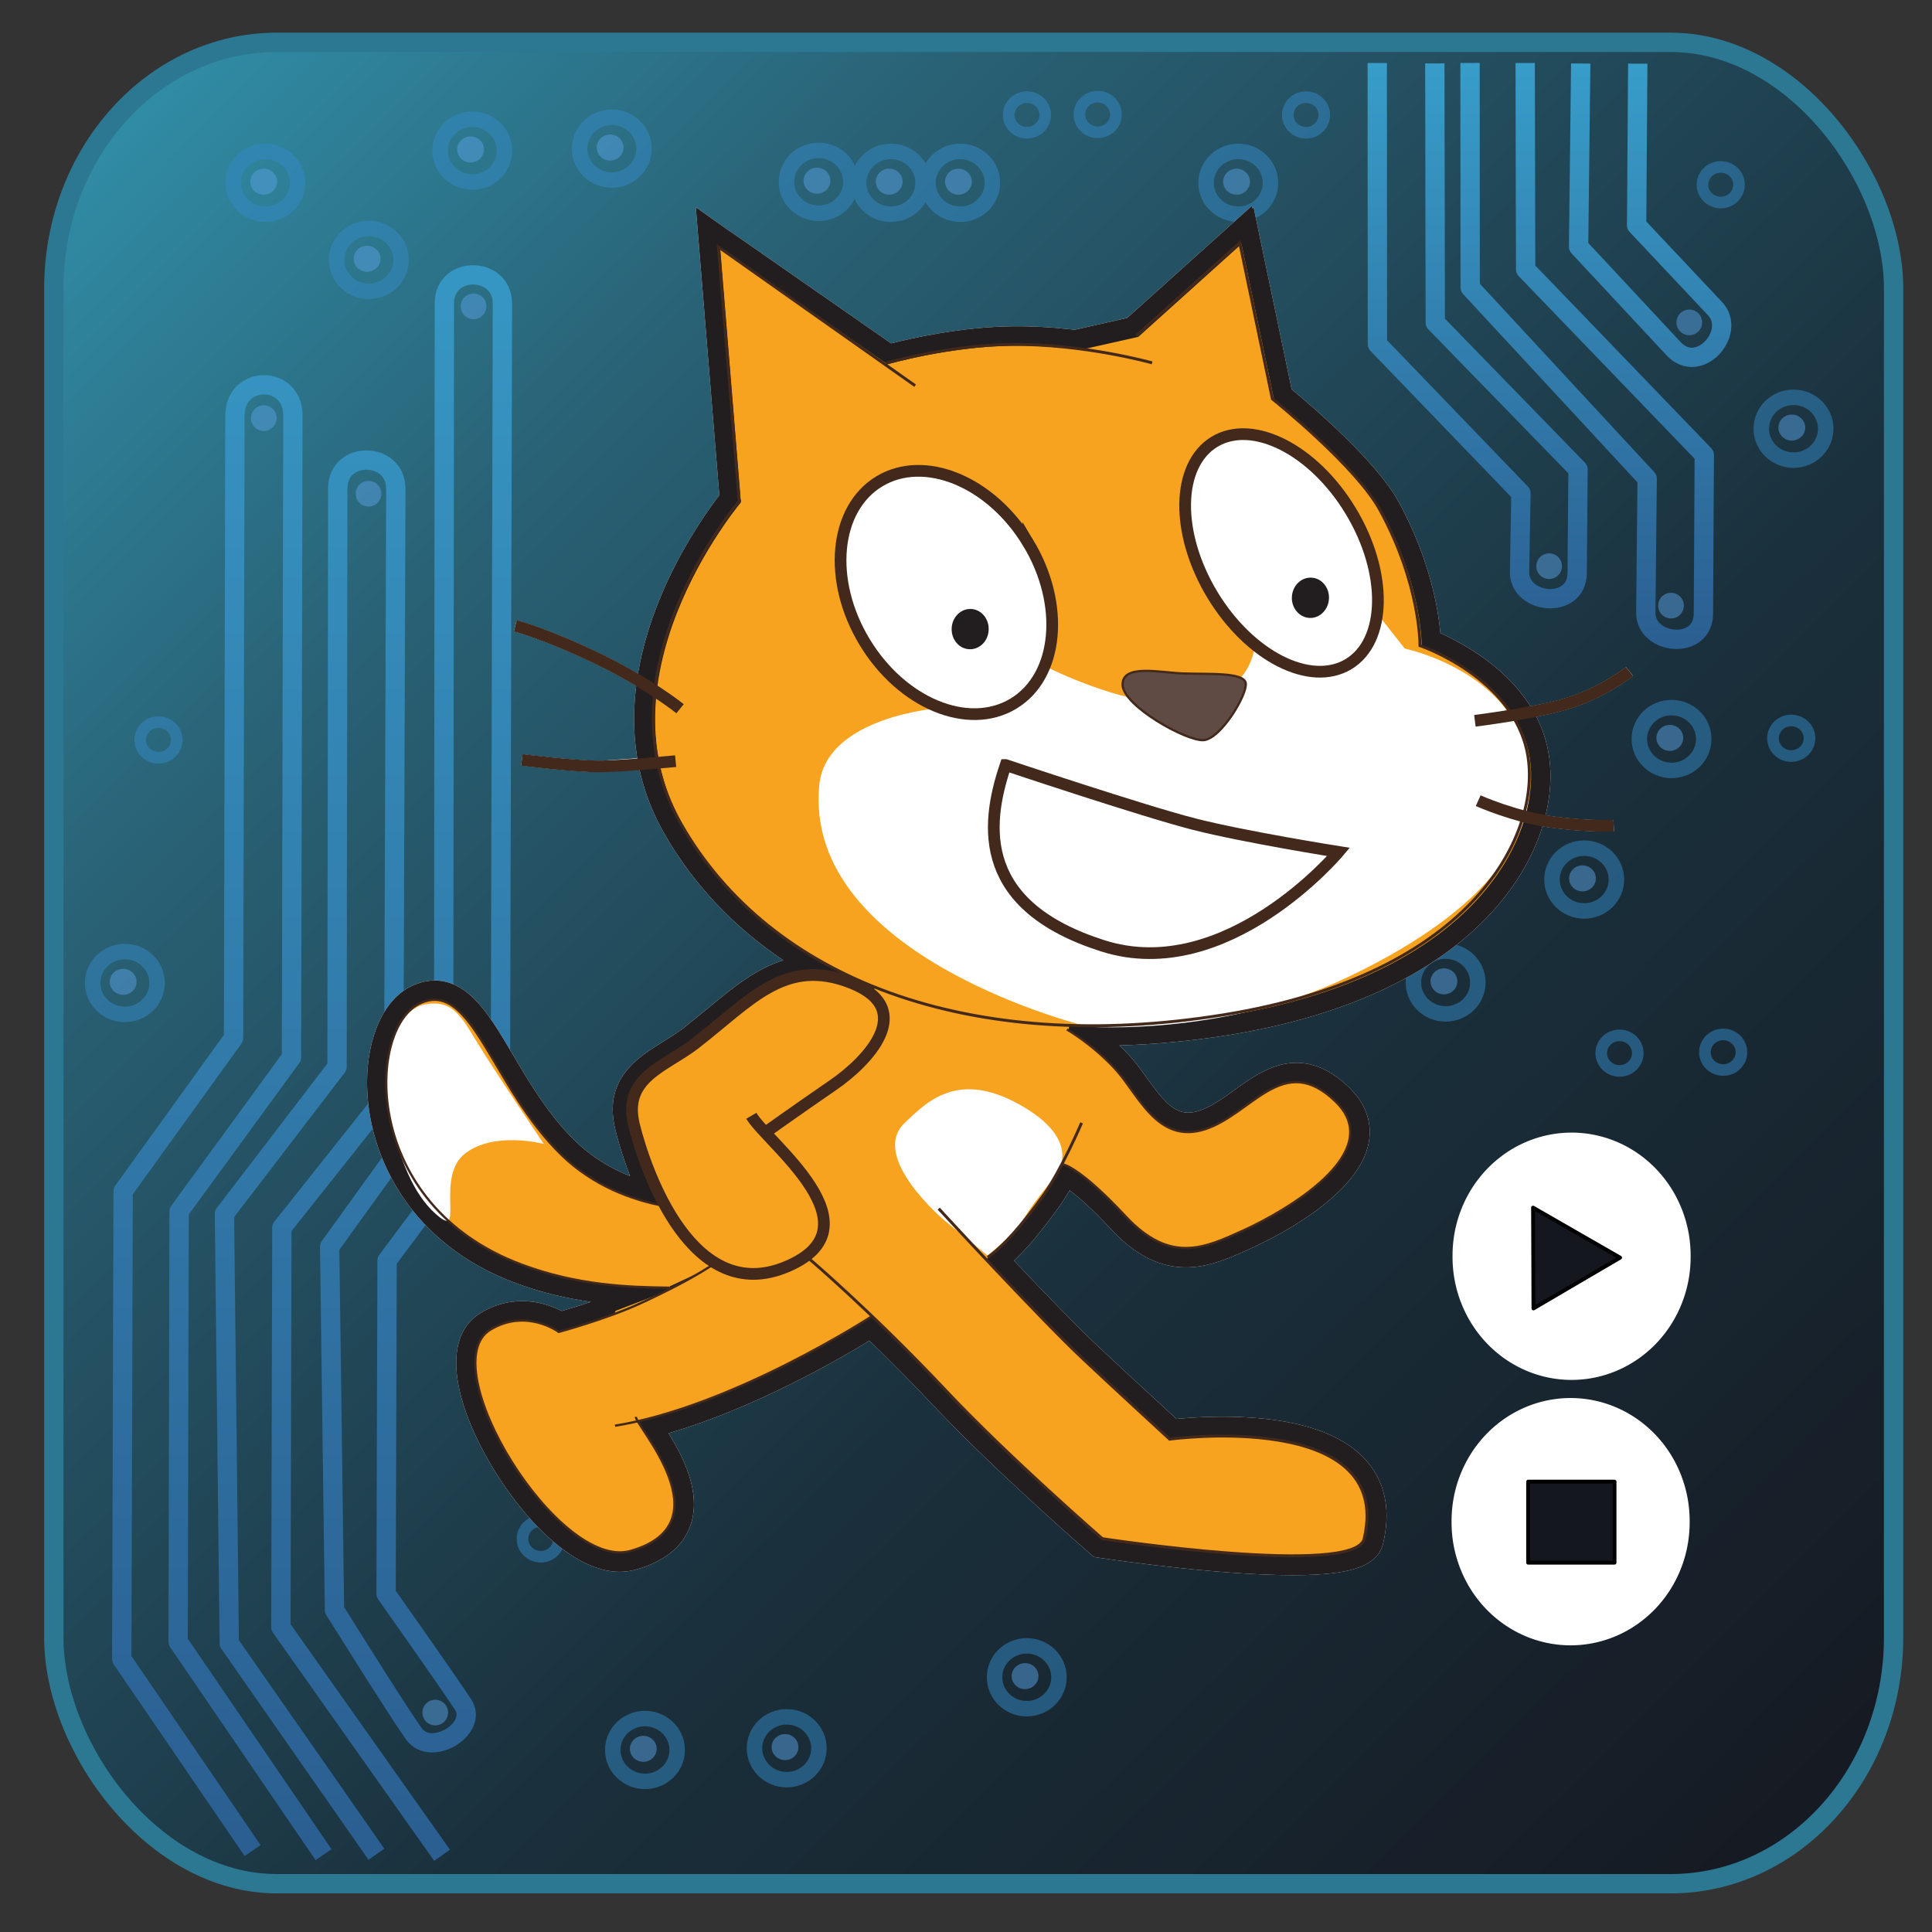 <?xml version="1.0" encoding="UTF-8" standalone="no"?>
<!-- Created with Inkscape (http://www.inkscape.org/) -->

<svg
   xmlns:dc="http://purl.org/dc/elements/1.1/"
   xmlns:cc="http://creativecommons.org/ns#"
   xmlns:rdf="http://www.w3.org/1999/02/22-rdf-syntax-ns#"
   xmlns:svg="http://www.w3.org/2000/svg"
   xmlns="http://www.w3.org/2000/svg"
   xmlns:xlink="http://www.w3.org/1999/xlink"
   xmlns:sodipodi="http://sodipodi.sourceforge.net/DTD/sodipodi-0.dtd"
   xmlns:inkscape="http://www.inkscape.org/namespaces/inkscape"
   width="500"
   height="500"
   id="svg2"
   version="1.1"
   inkscape:version="0.48.3.1 r9886"
   sodipodi:docname="Arduino-logo.svg">
  <rect width="100%" height="100%" fill="#333333" stroke="none"/>
  <title
     id="title5421">Arduino logo svg</title>
  <defs
     id="defs4">
    <inkscape:perspective
       sodipodi:type="inkscape:persp3d"
       inkscape:vp_x="0 : 526.18109 : 1"
       inkscape:vp_y="0 : 1000 : 0"
       inkscape:vp_z="744.09448 : 526.18109 : 1"
       inkscape:persp3d-origin="372.04724 : 350.78739 : 1"
       id="perspective97" />
    <linearGradient
       id="linearGradient6033">
      <stop
         id="stop6035"
         offset="0"
         style="stop-color:#39bfd0;stop-opacity:1;" />
      <stop
         style="stop-color:#2c7a96;stop-opacity:1;"
         offset="0.426"
         id="stop6039" />
      <stop
         id="stop6037"
         offset="1"
         style="stop-color:#1f365c;stop-opacity:1;" />
    </linearGradient>
    <linearGradient
       id="linearGradient5862">
      <stop
         style="stop-color:#389eca;stop-opacity:1;"
         offset="0"
         id="stop5864" />
      <stop
         style="stop-color:#2b5e91;stop-opacity:1;"
         offset="1"
         id="stop5866" />
    </linearGradient>
    <linearGradient
       id="linearGradient5423">
      <stop
         style="stop-color:#308ca5;stop-opacity:1;"
         offset="0"
         id="stop5425" />
      <stop
         id="stop5431"
         offset="0.219"
         style="stop-color:#296175;stop-opacity:1;" />
      <stop
         style="stop-color:#1a303c;stop-opacity:1;"
         offset="0.593"
         id="stop5433" />
      <stop
         style="stop-color:#15171f;stop-opacity:1;"
         offset="1"
         id="stop5427" />
    </linearGradient>
    <linearGradient
       inkscape:collect="always"
       xlink:href="#linearGradient5862"
       id="linearGradient5868"
       x1="-251.898"
       y1="42.509"
       x2="-251.898"
       y2="511.363"
       gradientUnits="userSpaceOnUse" />
    <linearGradient
       inkscape:collect="always"
       xlink:href="#linearGradient5862"
       id="linearGradient5918"
       gradientUnits="userSpaceOnUse"
       x1="-251.898"
       y1="42.509"
       x2="-251.898"
       y2="511.363" />
    <linearGradient
       inkscape:collect="always"
       xlink:href="#linearGradient5862"
       id="linearGradient5949"
       x1="-89.438"
       y1="42.509"
       x2="-89.438"
       y2="196.68"
       gradientUnits="userSpaceOnUse" />
    <linearGradient
       inkscape:collect="always"
       xlink:href="#linearGradient6033"
       id="linearGradient6031"
       x1="-242.499"
       y1="63.6"
       x2="-169.768"
       y2="484.751"
       gradientUnits="userSpaceOnUse" />
    <linearGradient
       inkscape:collect="always"
       xlink:href="#linearGradient5423"
       id="linearGradient4157"
       gradientUnits="userSpaceOnUse"
       x1="-457.583"
       y1="57.178"
       x2="0.693"
       y2="518.722" />
    <linearGradient
       inkscape:collect="always"
       xlink:href="#linearGradient5862"
       id="linearGradient4159"
       gradientUnits="userSpaceOnUse"
       x1="-251.898"
       y1="42.509"
       x2="-251.898"
       y2="511.363" />
    <linearGradient
       inkscape:collect="always"
       xlink:href="#linearGradient5862"
       id="linearGradient4161"
       gradientUnits="userSpaceOnUse"
       x1="-251.898"
       y1="42.509"
       x2="-251.898"
       y2="511.363" />
    <linearGradient
       inkscape:collect="always"
       xlink:href="#linearGradient5862"
       id="linearGradient4163"
       gradientUnits="userSpaceOnUse"
       x1="-251.898"
       y1="42.509"
       x2="-251.898"
       y2="511.363" />
    <linearGradient
       inkscape:collect="always"
       xlink:href="#linearGradient5862"
       id="linearGradient4165"
       gradientUnits="userSpaceOnUse"
       x1="-89.438"
       y1="42.509"
       x2="-89.438"
       y2="196.68" />
    <linearGradient
       inkscape:collect="always"
       xlink:href="#linearGradient5862"
       id="linearGradient4167"
       gradientUnits="userSpaceOnUse"
       x1="-89.438"
       y1="42.509"
       x2="-89.438"
       y2="196.68" />
    <linearGradient
       inkscape:collect="always"
       xlink:href="#linearGradient5862"
       id="linearGradient4169"
       gradientUnits="userSpaceOnUse"
       x1="-89.438"
       y1="42.509"
       x2="-89.438"
       y2="196.68" />
    <linearGradient
       inkscape:collect="always"
       xlink:href="#linearGradient5862"
       id="linearGradient3234"
       gradientUnits="userSpaceOnUse"
       x1="-89.438"
       y1="42.509"
       x2="-89.438"
       y2="196.68"
       gradientTransform="translate(504.286,-42.857)" />
    <linearGradient
       inkscape:collect="always"
       xlink:href="#linearGradient5862"
       id="linearGradient3237"
       gradientUnits="userSpaceOnUse"
       x1="-89.438"
       y1="42.509"
       x2="-89.438"
       y2="196.68"
       gradientTransform="translate(504.286,-42.857)" />
    <linearGradient
       inkscape:collect="always"
       xlink:href="#linearGradient5862"
       id="linearGradient3240"
       gradientUnits="userSpaceOnUse"
       x1="-89.438"
       y1="42.509"
       x2="-89.438"
       y2="196.68"
       gradientTransform="translate(504.286,-42.857)" />
    <linearGradient
       inkscape:collect="always"
       xlink:href="#linearGradient5862"
       id="linearGradient3243"
       gradientUnits="userSpaceOnUse"
       x1="-251.898"
       y1="42.509"
       x2="-251.898"
       y2="511.363"
       gradientTransform="translate(504.286,-42.857)" />
    <linearGradient
       inkscape:collect="always"
       xlink:href="#linearGradient5862"
       id="linearGradient3246"
       gradientUnits="userSpaceOnUse"
       x1="-251.898"
       y1="42.509"
       x2="-251.898"
       y2="511.363"
       gradientTransform="translate(504.286,-42.857)" />
    <linearGradient
       inkscape:collect="always"
       xlink:href="#linearGradient5862"
       id="linearGradient3249"
       gradientUnits="userSpaceOnUse"
       x1="-251.898"
       y1="42.509"
       x2="-251.898"
       y2="511.363"
       gradientTransform="translate(504.286,-42.857)" />
    <linearGradient
       inkscape:collect="always"
       xlink:href="#linearGradient5423"
       id="linearGradient3311"
       gradientUnits="userSpaceOnUse"
       x1="-457.583"
       y1="57.178"
       x2="0.693"
       y2="518.722"
       gradientTransform="translate(504.286,-42.857)" />
  </defs>
  <sodipodi:namedview
     id="base"
     pagecolor="#ffffff"
     bordercolor="#666666"
     borderopacity="1.0"
     inkscape:pageopacity="0.0"
     inkscape:pageshadow="2"
     inkscape:zoom="0.5"
     inkscape:cx="303.11457"
     inkscape:cy="141.51495"
     inkscape:document-units="px"
     inkscape:current-layer="layer1"
     showgrid="false"
     inkscape:window-width="1223"
     inkscape:window-height="917"
     inkscape:window-x="2085"
     inkscape:window-y="87"
     inkscape:window-maximized="0" />
  <g
     inkscape:label="Layer 1"
     inkscape:groupmode="layer"
     id="layer1"
     transform="translate(-13.846,14.135)">
    <rect
       style="fill:url(#linearGradient3311);fill-opacity:1;stroke:#2c7893;stroke-width:5;stroke-linecap:round;stroke-linejoin:round;stroke-miterlimit:4;stroke-opacity:1;stroke-dasharray:none"
       id="rect3127"
       width="476.133"
       height="476.544"
       x="27.774"
       y="-3.179"
       rx="57.679"
       ry="63.74" />
    <path
       sodipodi:type="arc"
       style="fill:#ffffff;fill-opacity:1;stroke:none"
       id="path3903"
       sodipodi:cx="426.78946"
       sodipodi:cy="354.85184"
       sodipodi:rx="30.809652"
       sodipodi:ry="31.819805"
       d="m 457.599,354.852 a 30.81,31.82 0 1 1 -61.619,0 30.81,31.82 0 1 1 61.619,0 z"
       transform="translate(-6.219,-43.867)" />
    <path
       sodipodi:type="star"
       style="fill:#15171f;fill-opacity:1;stroke:#000000;stroke-width:1.299;stroke-linecap:round;stroke-linejoin:round;stroke-miterlimit:4;stroke-opacity:1;stroke-dasharray:none;stroke-dashoffset:0"
       id="path3907"
       sodipodi:sides="3"
       sodipodi:cx="415.1727"
       sodipodi:cy="344.24524"
       sodipodi:r1="19.509287"
       sodipodi:r2="9.7546434"
       sodipodi:arg1="1.199905"
       sodipodi:arg2="2.2141842"
       inkscape:flatsided="false"
       inkscape:rounded="0"
       inkscape:randomized="0"
       d="m 422.244,362.428 -12.923,-10.378 -13.43,-10.772 15.449,-6.002 16.044,-6.245 -2.526,16.381 z"
       transform="matrix(0.483,0.6,-0.597,0.486,423.129,-104.998)" />
    <path
       sodipodi:type="arc"
       style="fill:#ffffff;fill-opacity:1;stroke:none"
       id="path3903-2"
       sodipodi:cx="426.78946"
       sodipodi:cy="354.85184"
       sodipodi:rx="30.809652"
       sodipodi:ry="31.819805"
       d="m 457.599,354.852 a 30.81,31.82 0 1 1 -61.619,0 30.81,31.82 0 1 1 61.619,0 z"
       transform="translate(-6.472,24.823)" />
    <rect
       style="fill:#15171f;fill-opacity:1;stroke:#000000;stroke-width:1;stroke-linecap:round;stroke-linejoin:round;stroke-miterlimit:4;stroke-opacity:1;stroke-dasharray:none;stroke-dashoffset:0"
       id="rect3933"
       width="22.351"
       height="20.963"
       x="409.331"
       y="369.318"
       rx="57.679"
       ry="0" />
    <g
       id="g4009"
       style="opacity:0.5;stroke:#348ac8;stroke-opacity:1"
       transform="translate(504.286,-42.857)">
      <path
         transform="matrix(0.786,0,0,0.785,-429.855,46.102)"
         d="m 386.383,221.764 c 0,5.718 -4.749,10.354 -10.607,10.354 -5.858,0 -10.607,-4.636 -10.607,-10.354 0,-5.718 4.749,-10.354 10.607,-10.354 5.858,0 10.607,4.636 10.607,10.354 z"
         sodipodi:ry="10.354064"
         sodipodi:rx="10.606602"
         sodipodi:cy="221.76425"
         sodipodi:cx="375.77673"
         id="path3935"
         style="fill:none;stroke:#348ac8;stroke-width:5.093;stroke-miterlimit:4;stroke-opacity:1;stroke-dasharray:none"
         sodipodi:type="arc" />
      <path
         transform="matrix(0.786,0,0,0.785,-645.649,208.279)"
         d="m 386.383,221.764 c 0,5.718 -4.749,10.354 -10.607,10.354 -5.858,0 -10.607,-4.636 -10.607,-10.354 0,-5.718 4.749,-10.354 10.607,-10.354 5.858,0 10.607,4.636 10.607,10.354 z"
         sodipodi:ry="10.354064"
         sodipodi:rx="10.606602"
         sodipodi:cy="221.76425"
         sodipodi:cx="375.77673"
         id="path3935-4-6"
         style="fill:none;stroke:#348ac8;stroke-width:5.093;stroke-miterlimit:4;stroke-opacity:1;stroke-dasharray:none"
         sodipodi:type="arc" />
      <path
         transform="matrix(0.786,0,0,0.785,-353.21,45.897)"
         d="m 386.383,221.764 c 0,5.718 -4.749,10.354 -10.607,10.354 -5.858,0 -10.607,-4.636 -10.607,-10.354 0,-5.718 4.749,-10.354 10.607,-10.354 5.858,0 10.607,4.636 10.607,10.354 z"
         sodipodi:ry="10.354064"
         sodipodi:rx="10.606602"
         sodipodi:cy="221.76425"
         sodipodi:cx="375.77673"
         id="path3935-8"
         style="fill:none;stroke:#348ac8;stroke-width:5.093;stroke-miterlimit:4;stroke-opacity:1;stroke-dasharray:none"
         sodipodi:type="arc" />
      <path
         transform="matrix(0.786,0,0,0.785,-375.812,82.262)"
         d="m 386.383,221.764 c 0,5.718 -4.749,10.354 -10.607,10.354 -5.858,0 -10.607,-4.636 -10.607,-10.354 0,-5.718 4.749,-10.354 10.607,-10.354 5.858,0 10.607,4.636 10.607,10.354 z"
         sodipodi:ry="10.354064"
         sodipodi:rx="10.606602"
         sodipodi:cy="221.76425"
         sodipodi:cx="375.77673"
         id="path3935-7"
         style="fill:none;stroke:#348ac8;stroke-width:5.093;stroke-miterlimit:4;stroke-opacity:1;stroke-dasharray:none"
         sodipodi:type="arc" />
      <path
         transform="matrix(0.786,0,0,0.785,-411.672,108.905)"
         d="m 386.383,221.764 c 0,5.718 -4.749,10.354 -10.607,10.354 -5.858,0 -10.607,-4.636 -10.607,-10.354 0,-5.718 4.749,-10.354 10.607,-10.354 5.858,0 10.607,4.636 10.607,10.354 z"
         sodipodi:ry="10.354064"
         sodipodi:rx="10.606602"
         sodipodi:cy="221.76425"
         sodipodi:cx="375.77673"
         id="path3935-4"
         style="fill:none;stroke:#348ac8;stroke-width:5.093;stroke-miterlimit:4;stroke-opacity:1;stroke-dasharray:none"
         sodipodi:type="arc" />
      <path
         transform="matrix(0.446,0,0,0.445,-238.909,202.593)"
         d="m 386.383,221.764 c 0,5.718 -4.749,10.354 -10.607,10.354 -5.858,0 -10.607,-4.636 -10.607,-10.354 0,-5.718 4.749,-10.354 10.607,-10.354 5.858,0 10.607,4.636 10.607,10.354 z"
         sodipodi:ry="10.354064"
         sodipodi:rx="10.606602"
         sodipodi:cy="221.76425"
         sodipodi:cx="375.77673"
         id="path3935-2"
         style="fill:none;stroke:#348ac8;stroke-width:6.734;stroke-linecap:round;stroke-linejoin:round;stroke-miterlimit:4;stroke-opacity:1;stroke-dasharray:none"
         sodipodi:type="arc" />
      <path
         transform="matrix(0.446,0,0,0.445,-212.077,202.351)"
         d="m 386.383,221.764 c 0,5.718 -4.749,10.354 -10.607,10.354 -5.858,0 -10.607,-4.636 -10.607,-10.354 0,-5.718 4.749,-10.354 10.607,-10.354 5.858,0 10.607,4.636 10.607,10.354 z"
         sodipodi:ry="10.354064"
         sodipodi:rx="10.606602"
         sodipodi:cy="221.76425"
         sodipodi:cx="375.77673"
         id="path3935-2-9"
         style="fill:none;stroke:#348ac8;stroke-width:6.734;stroke-linecap:round;stroke-linejoin:round;stroke-miterlimit:4;stroke-opacity:1;stroke-dasharray:none"
         sodipodi:type="arc" />
      <path
         transform="matrix(0.446,0,0,0.445,-518.09,328.304)"
         d="m 386.383,221.764 c 0,5.718 -4.749,10.354 -10.607,10.354 -5.858,0 -10.607,-4.636 -10.607,-10.354 0,-5.718 4.749,-10.354 10.607,-10.354 5.858,0 10.607,4.636 10.607,10.354 z"
         sodipodi:ry="10.354064"
         sodipodi:rx="10.606602"
         sodipodi:cy="221.76425"
         sodipodi:cx="375.77673"
         id="path3935-2-8"
         style="fill:none;stroke:#348ac8;stroke-width:6.734;stroke-linecap:round;stroke-linejoin:round;stroke-miterlimit:4;stroke-opacity:1;stroke-dasharray:none"
         sodipodi:type="arc" />
      <path
         transform="matrix(0.786,0,0,0.785,-520.074,288.712)"
         d="m 386.383,221.764 c 0,5.718 -4.749,10.354 -10.607,10.354 -5.858,0 -10.607,-4.636 -10.607,-10.354 0,-5.718 4.749,-10.354 10.607,-10.354 5.858,0 10.607,4.636 10.607,10.354 z"
         sodipodi:ry="10.354064"
         sodipodi:rx="10.606602"
         sodipodi:cy="221.76425"
         sodipodi:cx="375.77673"
         id="path3935-4-6-7"
         style="fill:none;stroke:#348ac8;stroke-width:5.093;stroke-miterlimit:4;stroke-opacity:1;stroke-dasharray:none"
         sodipodi:type="arc" />
      <path
         transform="matrix(0.786,0,0,0.785,-618.88,307.526)"
         d="m 386.383,221.764 c 0,5.718 -4.749,10.354 -10.607,10.354 -5.858,0 -10.607,-4.636 -10.607,-10.354 0,-5.718 4.749,-10.354 10.607,-10.354 5.858,0 10.607,4.636 10.607,10.354 z"
         sodipodi:ry="10.354064"
         sodipodi:rx="10.606602"
         sodipodi:cy="221.76425"
         sodipodi:cx="375.77673"
         id="path3935-4-6-3"
         style="fill:none;stroke:#348ac8;stroke-width:5.093;stroke-miterlimit:4;stroke-opacity:1;stroke-dasharray:none"
         sodipodi:type="arc" />
      <path
         transform="matrix(0.786,0,0,0.785,-582.199,307.084)"
         d="m 386.383,221.764 c 0,5.718 -4.749,10.354 -10.607,10.354 -5.858,0 -10.607,-4.636 -10.607,-10.354 0,-5.718 4.749,-10.354 10.607,-10.354 5.858,0 10.607,4.636 10.607,10.354 z"
         sodipodi:ry="10.354064"
         sodipodi:rx="10.606602"
         sodipodi:cy="221.76425"
         sodipodi:cx="375.77673"
         id="path3935-4-6-72"
         style="fill:none;stroke:#348ac8;stroke-width:5.093;stroke-miterlimit:4;stroke-opacity:1;stroke-dasharray:none"
         sodipodi:type="arc" />
      <path
         transform="matrix(0.786,0,0,0.785,-753.483,109.031)"
         d="m 386.383,221.764 c 0,5.718 -4.749,10.354 -10.607,10.354 -5.858,0 -10.607,-4.636 -10.607,-10.354 0,-5.718 4.749,-10.354 10.607,-10.354 5.858,0 10.607,4.636 10.607,10.354 z"
         sodipodi:ry="10.354064"
         sodipodi:rx="10.606602"
         sodipodi:cy="221.76425"
         sodipodi:cx="375.77673"
         id="path3935-4-6-35"
         style="fill:none;stroke:#348ac8;stroke-width:5.093;stroke-miterlimit:4;stroke-opacity:1;stroke-dasharray:none"
         sodipodi:type="arc" />
      <path
         transform="matrix(0.786,0,0,0.785,-717.117,-98.05)"
         d="m 386.383,221.764 c 0,5.718 -4.749,10.354 -10.607,10.354 -5.858,0 -10.607,-4.636 -10.607,-10.354 0,-5.718 4.749,-10.354 10.607,-10.354 5.858,0 10.607,4.636 10.607,10.354 z"
         sodipodi:ry="10.354064"
         sodipodi:rx="10.606602"
         sodipodi:cy="221.76425"
         sodipodi:cx="375.77673"
         id="path3935-4-6-9"
         style="fill:none;stroke:#348ac8;stroke-width:5.093;stroke-miterlimit:4;stroke-opacity:1;stroke-dasharray:none"
         sodipodi:type="arc" />
      <path
         transform="matrix(0.786,0,0,0.785,-690.348,-78.099)"
         d="m 386.383,221.764 c 0,5.718 -4.749,10.354 -10.607,10.354 -5.858,0 -10.607,-4.636 -10.607,-10.354 0,-5.718 4.749,-10.354 10.607,-10.354 5.858,0 10.607,4.636 10.607,10.354 z"
         sodipodi:ry="10.354064"
         sodipodi:rx="10.606602"
         sodipodi:cy="221.76425"
         sodipodi:cx="375.77673"
         id="path3935-4-6-5"
         style="fill:none;stroke:#348ac8;stroke-width:5.093;stroke-miterlimit:4;stroke-opacity:1;stroke-dasharray:none"
         sodipodi:type="arc" />
      <path
         transform="matrix(0.786,0,0,0.785,-663.579,-106.384)"
         d="m 386.383,221.764 c 0,5.718 -4.749,10.354 -10.607,10.354 -5.858,0 -10.607,-4.636 -10.607,-10.354 0,-5.718 4.749,-10.354 10.607,-10.354 5.858,0 10.607,4.636 10.607,10.354 z"
         sodipodi:ry="10.354064"
         sodipodi:rx="10.606602"
         sodipodi:cy="221.76425"
         sodipodi:cx="375.77673"
         id="path3935-4-6-4"
         style="fill:none;stroke:#348ac8;stroke-width:5.093;stroke-miterlimit:4;stroke-opacity:1;stroke-dasharray:none"
         sodipodi:type="arc" />
      <path
         transform="matrix(0.786,0,0,0.785,-627.466,-106.889)"
         d="m 386.383,221.764 c 0,5.718 -4.749,10.354 -10.607,10.354 -5.858,0 -10.607,-4.636 -10.607,-10.354 0,-5.718 4.749,-10.354 10.607,-10.354 5.858,0 10.607,4.636 10.607,10.354 z"
         sodipodi:ry="10.354064"
         sodipodi:rx="10.606602"
         sodipodi:cy="221.76425"
         sodipodi:cx="375.77673"
         id="path3935-4-6-1"
         style="fill:none;stroke:#348ac8;stroke-width:5.093;stroke-miterlimit:4;stroke-opacity:1;stroke-dasharray:none"
         sodipodi:type="arc" />
      <path
         transform="matrix(0.786,0,0,0.785,-573.928,-98.303)"
         d="m 386.383,221.764 c 0,5.718 -4.749,10.354 -10.607,10.354 -5.858,0 -10.607,-4.636 -10.607,-10.354 0,-5.718 4.749,-10.354 10.607,-10.354 5.858,0 10.607,4.636 10.607,10.354 z"
         sodipodi:ry="10.354064"
         sodipodi:rx="10.606602"
         sodipodi:cy="221.76425"
         sodipodi:cx="375.77673"
         id="path3935-4-6-90"
         style="fill:none;stroke:#348ac8;stroke-width:5.093;stroke-miterlimit:4;stroke-opacity:1;stroke-dasharray:none"
         sodipodi:type="arc" />
      <path
         transform="matrix(0.786,0,0,0.785,-555.24,-98.05)"
         d="m 386.383,221.764 c 0,5.718 -4.749,10.354 -10.607,10.354 -5.858,0 -10.607,-4.636 -10.607,-10.354 0,-5.718 4.749,-10.354 10.607,-10.354 5.858,0 10.607,4.636 10.607,10.354 z"
         sodipodi:ry="10.354064"
         sodipodi:rx="10.606602"
         sodipodi:cy="221.76425"
         sodipodi:cx="375.77673"
         id="path3935-4-6-10"
         style="fill:none;stroke:#348ac8;stroke-width:5.093;stroke-miterlimit:4;stroke-opacity:1;stroke-dasharray:none"
         sodipodi:type="arc" />
      <path
         transform="matrix(0.786,0,0,0.785,-537.31,-98.05)"
         d="m 386.383,221.764 c 0,5.718 -4.749,10.354 -10.607,10.354 -5.858,0 -10.607,-4.636 -10.607,-10.354 0,-5.718 4.749,-10.354 10.607,-10.354 5.858,0 10.607,4.636 10.607,10.354 z"
         sodipodi:ry="10.354064"
         sodipodi:rx="10.606602"
         sodipodi:cy="221.76425"
         sodipodi:cx="375.77673"
         id="path3935-4-6-6"
         style="fill:none;stroke:#348ac8;stroke-width:5.093;stroke-miterlimit:4;stroke-opacity:1;stroke-dasharray:none"
         sodipodi:type="arc" />
      <path
         transform="matrix(0.786,0,0,0.785,-465.337,-98.05)"
         d="m 386.383,221.764 c 0,5.718 -4.749,10.354 -10.607,10.354 -5.858,0 -10.607,-4.636 -10.607,-10.354 0,-5.718 4.749,-10.354 10.607,-10.354 5.858,0 10.607,4.636 10.607,10.354 z"
         sodipodi:ry="10.354064"
         sodipodi:rx="10.606602"
         sodipodi:cy="221.76425"
         sodipodi:cx="375.77673"
         id="path3935-4-6-71"
         style="fill:none;stroke:#348ac8;stroke-width:5.093;stroke-miterlimit:4;stroke-opacity:1;stroke-dasharray:none"
         sodipodi:type="arc" />
      <path
         transform="matrix(0.786,0,0,0.785,-321.643,-34.41)"
         d="m 386.383,221.764 c 0,5.718 -4.749,10.354 -10.607,10.354 -5.858,0 -10.607,-4.636 -10.607,-10.354 0,-5.718 4.749,-10.354 10.607,-10.354 5.858,0 10.607,4.636 10.607,10.354 z"
         sodipodi:ry="10.354064"
         sodipodi:rx="10.606602"
         sodipodi:cy="221.76425"
         sodipodi:cx="375.77673"
         id="path3935-4-6-0"
         style="fill:none;stroke:#348ac8;stroke-width:5.093;stroke-miterlimit:4;stroke-opacity:1;stroke-dasharray:none"
         sodipodi:type="arc" />
      <path
         transform="matrix(0.446,0,0,0.445,-194.463,121.096)"
         d="m 386.383,221.764 c 0,5.718 -4.749,10.354 -10.607,10.354 -5.858,0 -10.607,-4.636 -10.607,-10.354 0,-5.718 4.749,-10.354 10.607,-10.354 5.858,0 10.607,4.636 10.607,10.354 z"
         sodipodi:ry="10.354064"
         sodipodi:rx="10.606602"
         sodipodi:cy="221.76425"
         sodipodi:cx="375.77673"
         id="path3935-2-9-1"
         style="fill:none;stroke:#348ac8;stroke-width:6.734;stroke-linecap:round;stroke-linejoin:round;stroke-miterlimit:4;stroke-opacity:1;stroke-dasharray:none"
         sodipodi:type="arc" />
      <path
         transform="matrix(0.446,0,0,0.445,-617.022,121.538)"
         d="m 386.383,221.764 c 0,5.718 -4.749,10.354 -10.607,10.354 -5.858,0 -10.607,-4.636 -10.607,-10.354 0,-5.718 4.749,-10.354 10.607,-10.354 5.858,0 10.607,4.636 10.607,10.354 z"
         sodipodi:ry="10.354064"
         sodipodi:rx="10.606602"
         sodipodi:cy="221.76425"
         sodipodi:cx="375.77673"
         id="path3935-2-9-3"
         style="fill:none;stroke:#348ac8;stroke-width:6.734;stroke-linecap:round;stroke-linejoin:round;stroke-miterlimit:4;stroke-opacity:1;stroke-dasharray:none"
         sodipodi:type="arc" />
      <path
         transform="matrix(0.446,0,0,0.445,-392.263,-40.212)"
         d="m 386.383,221.764 c 0,5.718 -4.749,10.354 -10.607,10.354 -5.858,0 -10.607,-4.636 -10.607,-10.354 0,-5.718 4.749,-10.354 10.607,-10.354 5.858,0 10.607,4.636 10.607,10.354 z"
         sodipodi:ry="10.354064"
         sodipodi:rx="10.606602"
         sodipodi:cy="221.76425"
         sodipodi:cx="375.77673"
         id="path3935-2-9-6"
         style="fill:none;stroke:#348ac8;stroke-width:6.734;stroke-linecap:round;stroke-linejoin:round;stroke-miterlimit:4;stroke-opacity:1;stroke-dasharray:none"
         sodipodi:type="arc" />
      <path
         transform="matrix(0.446,0,0,0.445,-373.954,-40.339)"
         d="m 386.383,221.764 c 0,5.718 -4.749,10.354 -10.607,10.354 -5.858,0 -10.607,-4.636 -10.607,-10.354 0,-5.718 4.749,-10.354 10.607,-10.354 5.858,0 10.607,4.636 10.607,10.354 z"
         sodipodi:ry="10.354064"
         sodipodi:rx="10.606602"
         sodipodi:cy="221.76425"
         sodipodi:cx="375.77673"
         id="path3935-2-9-7"
         style="fill:none;stroke:#348ac8;stroke-width:6.734;stroke-linecap:round;stroke-linejoin:round;stroke-miterlimit:4;stroke-opacity:1;stroke-dasharray:none"
         sodipodi:type="arc" />
      <path
         transform="matrix(0.446,0,0,0.445,-320.037,-40.212)"
         d="m 386.383,221.764 c 0,5.718 -4.749,10.354 -10.607,10.354 -5.858,0 -10.607,-4.636 -10.607,-10.354 0,-5.718 4.749,-10.354 10.607,-10.354 5.858,0 10.607,4.636 10.607,10.354 z"
         sodipodi:ry="10.354064"
         sodipodi:rx="10.606602"
         sodipodi:cy="221.76425"
         sodipodi:cx="375.77673"
         id="path3935-2-9-71"
         style="fill:none;stroke:#348ac8;stroke-width:6.734;stroke-linecap:round;stroke-linejoin:round;stroke-miterlimit:4;stroke-opacity:1;stroke-dasharray:none"
         sodipodi:type="arc" />
      <path
         transform="matrix(0.446,0,0,0.445,-212.708,-22.156)"
         d="m 386.383,221.764 c 0,5.718 -4.749,10.354 -10.607,10.354 -5.858,0 -10.607,-4.636 -10.607,-10.354 0,-5.718 4.749,-10.354 10.607,-10.354 5.858,0 10.607,4.636 10.607,10.354 z"
         sodipodi:ry="10.354064"
         sodipodi:rx="10.606602"
         sodipodi:cy="221.76425"
         sodipodi:cx="375.77673"
         id="path3935-2-9-4"
         style="fill:none;stroke:#348ac8;stroke-width:6.734;stroke-linecap:round;stroke-linejoin:round;stroke-miterlimit:4;stroke-opacity:1;stroke-dasharray:none"
         sodipodi:type="arc" />
    </g>
    <g
       id="g4062"
       style="opacity:0.5;fill:#589fe2;fill-opacity:1"
       transform="translate(504.286,-42.857)">
      <path
         transform="matrix(0.327,0,0,0.325,-257.814,147.817)"
         d="m 386.383,221.764 c 0,5.718 -4.749,10.354 -10.607,10.354 -5.858,0 -10.607,-4.636 -10.607,-10.354 0,-5.718 4.749,-10.354 10.607,-10.354 5.858,0 10.607,4.636 10.607,10.354 z"
         sodipodi:ry="10.354064"
         sodipodi:rx="10.606602"
         sodipodi:cy="221.76425"
         sodipodi:cx="375.77673"
         id="path3935-0"
         style="fill:#589fe2;fill-opacity:1;stroke:none"
         sodipodi:type="arc" />
      <path
         transform="matrix(1.252,0,0,1.011,-532.043,-1.741)"
         d="m 90.409,137.164 c 0,1.813 -1.187,3.283 -2.652,3.283 -1.464,0 -2.652,-1.47 -2.652,-3.283 0,-1.813 1.187,-3.283 2.652,-3.283 1.464,0 2.652,1.47 2.652,3.283 z"
         sodipodi:ry="3.2829957"
         sodipodi:rx="2.6516504"
         sodipodi:cy="137.16397"
         sodipodi:cx="87.757004"
         id="path5235"
         style="fill:#589fe2;fill-opacity:1;stroke:none"
         sodipodi:type="arc" />
      <path
         transform="matrix(0.327,0,0,0.325,-473.607,309.994)"
         d="m 386.383,221.764 c 0,5.718 -4.749,10.354 -10.607,10.354 -5.858,0 -10.607,-4.636 -10.607,-10.354 0,-5.718 4.749,-10.354 10.607,-10.354 5.858,0 10.607,4.636 10.607,10.354 z"
         sodipodi:ry="10.354064"
         sodipodi:rx="10.606602"
         sodipodi:cy="221.76425"
         sodipodi:cx="375.77673"
         id="path3935-0-8-5"
         style="fill:#589fe2;fill-opacity:1;stroke:none"
         sodipodi:type="arc" />
      <path
         transform="matrix(0.327,0,0,0.325,-181.168,147.612)"
         d="m 386.383,221.764 c 0,5.718 -4.749,10.354 -10.607,10.354 -5.858,0 -10.607,-4.636 -10.607,-10.354 0,-5.718 4.749,-10.354 10.607,-10.354 5.858,0 10.607,4.636 10.607,10.354 z"
         sodipodi:ry="10.354064"
         sodipodi:rx="10.606602"
         sodipodi:cy="221.76425"
         sodipodi:cx="375.77673"
         id="path3935-0-3"
         style="fill:#589fe2;fill-opacity:1;stroke:none"
         sodipodi:type="arc" />
      <path
         transform="matrix(0.327,0,0,0.325,-203.77,183.977)"
         d="m 386.383,221.764 c 0,5.718 -4.749,10.354 -10.607,10.354 -5.858,0 -10.607,-4.636 -10.607,-10.354 0,-5.718 4.749,-10.354 10.607,-10.354 5.858,0 10.607,4.636 10.607,10.354 z"
         sodipodi:ry="10.354064"
         sodipodi:rx="10.606602"
         sodipodi:cy="221.76425"
         sodipodi:cx="375.77673"
         id="path3935-0-38"
         style="fill:#589fe2;fill-opacity:1;stroke:none"
         sodipodi:type="arc" />
      <path
         transform="matrix(0.327,0,0,0.325,-239.631,210.62)"
         d="m 386.383,221.764 c 0,5.718 -4.749,10.354 -10.607,10.354 -5.858,0 -10.607,-4.636 -10.607,-10.354 0,-5.718 4.749,-10.354 10.607,-10.354 5.858,0 10.607,4.636 10.607,10.354 z"
         sodipodi:ry="10.354064"
         sodipodi:rx="10.606602"
         sodipodi:cy="221.76425"
         sodipodi:cx="375.77673"
         id="path3935-0-8"
         style="fill:#589fe2;fill-opacity:1;stroke:none"
         sodipodi:type="arc" />
      <path
         transform="matrix(0.327,0,0,0.325,-348.033,390.427)"
         d="m 386.383,221.764 c 0,5.718 -4.749,10.354 -10.607,10.354 -5.858,0 -10.607,-4.636 -10.607,-10.354 0,-5.718 4.749,-10.354 10.607,-10.354 5.858,0 10.607,4.636 10.607,10.354 z"
         sodipodi:ry="10.354064"
         sodipodi:rx="10.606602"
         sodipodi:cy="221.76425"
         sodipodi:cx="375.77673"
         id="path3935-0-8-5-3"
         style="fill:#589fe2;fill-opacity:1;stroke:none"
         sodipodi:type="arc" />
      <path
         transform="matrix(0.327,0,0,0.325,-446.838,409.241)"
         d="m 386.383,221.764 c 0,5.718 -4.749,10.354 -10.607,10.354 -5.858,0 -10.607,-4.636 -10.607,-10.354 0,-5.718 4.749,-10.354 10.607,-10.354 5.858,0 10.607,4.636 10.607,10.354 z"
         sodipodi:ry="10.354064"
         sodipodi:rx="10.606602"
         sodipodi:cy="221.76425"
         sodipodi:cx="375.77673"
         id="path3935-0-8-5-6"
         style="fill:#589fe2;fill-opacity:1;stroke:none"
         sodipodi:type="arc" />
      <path
         transform="matrix(0.327,0,0,0.325,-410.157,408.8)"
         d="m 386.383,221.764 c 0,5.718 -4.749,10.354 -10.607,10.354 -5.858,0 -10.607,-4.636 -10.607,-10.354 0,-5.718 4.749,-10.354 10.607,-10.354 5.858,0 10.607,4.636 10.607,10.354 z"
         sodipodi:ry="10.354064"
         sodipodi:rx="10.606602"
         sodipodi:cy="221.76425"
         sodipodi:cx="375.77673"
         id="path3935-0-8-5-0"
         style="fill:#589fe2;fill-opacity:1;stroke:none"
         sodipodi:type="arc" />
      <path
         transform="matrix(0.327,0,0,0.325,-581.441,210.746)"
         d="m 386.383,221.764 c 0,5.718 -4.749,10.354 -10.607,10.354 -5.858,0 -10.607,-4.636 -10.607,-10.354 0,-5.718 4.749,-10.354 10.607,-10.354 5.858,0 10.607,4.636 10.607,10.354 z"
         sodipodi:ry="10.354064"
         sodipodi:rx="10.606602"
         sodipodi:cy="221.76425"
         sodipodi:cx="375.77673"
         id="path3935-0-8-5-5"
         style="fill:#589fe2;fill-opacity:1;stroke:none"
         sodipodi:type="arc" />
      <path
         transform="matrix(0.327,0,0,0.325,-545.076,3.665)"
         d="m 386.383,221.764 c 0,5.718 -4.749,10.354 -10.607,10.354 -5.858,0 -10.607,-4.636 -10.607,-10.354 0,-5.718 4.749,-10.354 10.607,-10.354 5.858,0 10.607,4.636 10.607,10.354 z"
         sodipodi:ry="10.354064"
         sodipodi:rx="10.606602"
         sodipodi:cy="221.76425"
         sodipodi:cx="375.77673"
         id="path3935-0-8-5-4"
         style="fill:#589fe2;fill-opacity:1;stroke:none"
         sodipodi:type="arc" />
      <path
         transform="matrix(0.327,0,0,0.325,-518.307,23.616)"
         d="m 386.383,221.764 c 0,5.718 -4.749,10.354 -10.607,10.354 -5.858,0 -10.607,-4.636 -10.607,-10.354 0,-5.718 4.749,-10.354 10.607,-10.354 5.858,0 10.607,4.636 10.607,10.354 z"
         sodipodi:ry="10.354064"
         sodipodi:rx="10.606602"
         sodipodi:cy="221.76425"
         sodipodi:cx="375.77673"
         id="path3935-0-8-5-35"
         style="fill:#589fe2;fill-opacity:1;stroke:none"
         sodipodi:type="arc" />
      <path
         transform="matrix(0.327,0,0,0.325,-491.538,-4.669)"
         d="m 386.383,221.764 c 0,5.718 -4.749,10.354 -10.607,10.354 -5.858,0 -10.607,-4.636 -10.607,-10.354 0,-5.718 4.749,-10.354 10.607,-10.354 5.858,0 10.607,4.636 10.607,10.354 z"
         sodipodi:ry="10.354064"
         sodipodi:rx="10.606602"
         sodipodi:cy="221.76425"
         sodipodi:cx="375.77673"
         id="path3935-0-8-5-06"
         style="fill:#589fe2;fill-opacity:1;stroke:none"
         sodipodi:type="arc" />
      <path
         transform="matrix(0.327,0,0,0.325,-455.425,-5.174)"
         d="m 386.383,221.764 c 0,5.718 -4.749,10.354 -10.607,10.354 -5.858,0 -10.607,-4.636 -10.607,-10.354 0,-5.718 4.749,-10.354 10.607,-10.354 5.858,0 10.607,4.636 10.607,10.354 z"
         sodipodi:ry="10.354064"
         sodipodi:rx="10.606602"
         sodipodi:cy="221.76425"
         sodipodi:cx="375.77673"
         id="path3935-0-8-5-7"
         style="fill:#589fe2;fill-opacity:1;stroke:none"
         sodipodi:type="arc" />
      <path
         transform="matrix(0.327,0,0,0.325,-401.887,3.413)"
         d="m 386.383,221.764 c 0,5.718 -4.749,10.354 -10.607,10.354 -5.858,0 -10.607,-4.636 -10.607,-10.354 0,-5.718 4.749,-10.354 10.607,-10.354 5.858,0 10.607,4.636 10.607,10.354 z"
         sodipodi:ry="10.354064"
         sodipodi:rx="10.606602"
         sodipodi:cy="221.76425"
         sodipodi:cx="375.77673"
         id="path3935-0-8-5-64"
         style="fill:#589fe2;fill-opacity:1;stroke:none"
         sodipodi:type="arc" />
      <path
         transform="matrix(0.327,0,0,0.325,-383.199,3.665)"
         d="m 386.383,221.764 c 0,5.718 -4.749,10.354 -10.607,10.354 -5.858,0 -10.607,-4.636 -10.607,-10.354 0,-5.718 4.749,-10.354 10.607,-10.354 5.858,0 10.607,4.636 10.607,10.354 z"
         sodipodi:ry="10.354064"
         sodipodi:rx="10.606602"
         sodipodi:cy="221.76425"
         sodipodi:cx="375.77673"
         id="path3935-0-8-5-62"
         style="fill:#589fe2;fill-opacity:1;stroke:none"
         sodipodi:type="arc" />
      <path
         transform="matrix(0.327,0,0,0.325,-365.269,3.665)"
         d="m 386.383,221.764 c 0,5.718 -4.749,10.354 -10.607,10.354 -5.858,0 -10.607,-4.636 -10.607,-10.354 0,-5.718 4.749,-10.354 10.607,-10.354 5.858,0 10.607,4.636 10.607,10.354 z"
         sodipodi:ry="10.354064"
         sodipodi:rx="10.606602"
         sodipodi:cy="221.76425"
         sodipodi:cx="375.77673"
         id="path3935-0-8-5-9"
         style="fill:#589fe2;fill-opacity:1;stroke:none"
         sodipodi:type="arc" />
      <path
         transform="matrix(0.327,0,0,0.325,-293.295,3.665)"
         d="m 386.383,221.764 c 0,5.718 -4.749,10.354 -10.607,10.354 -5.858,0 -10.607,-4.636 -10.607,-10.354 0,-5.718 4.749,-10.354 10.607,-10.354 5.858,0 10.607,4.636 10.607,10.354 z"
         sodipodi:ry="10.354064"
         sodipodi:rx="10.606602"
         sodipodi:cy="221.76425"
         sodipodi:cx="375.77673"
         id="path3935-0-8-5-65"
         style="fill:#589fe2;fill-opacity:1;stroke:none"
         sodipodi:type="arc" />
      <path
         transform="matrix(0.327,0,0,0.325,-149.601,67.305)"
         d="m 386.383,221.764 c 0,5.718 -4.749,10.354 -10.607,10.354 -5.858,0 -10.607,-4.636 -10.607,-10.354 0,-5.718 4.749,-10.354 10.607,-10.354 5.858,0 10.607,4.636 10.607,10.354 z"
         sodipodi:ry="10.354064"
         sodipodi:rx="10.606602"
         sodipodi:cy="221.76425"
         sodipodi:cx="375.77673"
         id="path3935-0-8-5-1"
         style="fill:#589fe2;fill-opacity:1;stroke:none"
         sodipodi:type="arc" />
      <path
         transform="matrix(1.252,0,0,1.011,-504.937,17.827)"
         d="m 90.409,137.164 c 0,1.813 -1.187,3.283 -2.652,3.283 -1.464,0 -2.652,-1.47 -2.652,-3.283 0,-1.813 1.187,-3.283 2.652,-3.283 1.464,0 2.652,1.47 2.652,3.283 z"
         sodipodi:ry="3.2829957"
         sodipodi:rx="2.6516504"
         sodipodi:cy="137.16397"
         sodipodi:cx="87.757004"
         id="path5235-2"
         style="fill:#589fe2;fill-opacity:1;stroke:none"
         sodipodi:type="arc" />
      <path
         transform="matrix(1.252,0,0,1.011,-477.758,-30.665)"
         d="m 90.409,137.164 c 0,1.813 -1.187,3.283 -2.652,3.283 -1.464,0 -2.652,-1.47 -2.652,-3.283 0,-1.813 1.187,-3.283 2.652,-3.283 1.464,0 2.652,1.47 2.652,3.283 z"
         sodipodi:ry="3.2829957"
         sodipodi:rx="2.6516504"
         sodipodi:cy="137.16397"
         sodipodi:cx="87.757004"
         id="path5235-2-5"
         style="fill:#589fe2;fill-opacity:1;stroke:none"
         sodipodi:type="arc" />
      <path
         transform="matrix(1.252,0,0,1.011,-487.669,333.264)"
         d="m 90.409,137.164 c 0,1.813 -1.187,3.283 -2.652,3.283 -1.464,0 -2.652,-1.47 -2.652,-3.283 0,-1.813 1.187,-3.283 2.652,-3.283 1.464,0 2.652,1.47 2.652,3.283 z"
         sodipodi:ry="3.2829957"
         sodipodi:rx="2.6516504"
         sodipodi:cy="137.16397"
         sodipodi:cx="87.757004"
         id="path5235-2-50"
         style="fill:#589fe2;fill-opacity:1;stroke:none"
         sodipodi:type="arc" />
      <path
         transform="matrix(1.252,0,0,1.011,-199.396,36.577)"
         d="m 90.409,137.164 c 0,1.813 -1.187,3.283 -2.652,3.283 -1.464,0 -2.652,-1.47 -2.652,-3.283 0,-1.813 1.187,-3.283 2.652,-3.283 1.464,0 2.652,1.47 2.652,3.283 z"
         sodipodi:ry="3.2829957"
         sodipodi:rx="2.6516504"
         sodipodi:cy="137.16397"
         sodipodi:cx="87.757004"
         id="path5235-2-2"
         style="fill:#589fe2;fill-opacity:1;stroke:none"
         sodipodi:type="arc" />
      <path
         transform="matrix(1.252,0,0,1.011,-167.858,46.784)"
         d="m 90.409,137.164 c 0,1.813 -1.187,3.283 -2.652,3.283 -1.464,0 -2.652,-1.47 -2.652,-3.283 0,-1.813 1.187,-3.283 2.652,-3.283 1.464,0 2.652,1.47 2.652,3.283 z"
         sodipodi:ry="3.2829957"
         sodipodi:rx="2.6516504"
         sodipodi:cy="137.16397"
         sodipodi:cx="87.757004"
         id="path5235-2-55"
         style="fill:#589fe2;fill-opacity:1;stroke:none"
         sodipodi:type="arc" />
      <path
         transform="matrix(1.252,0,0,1.011,-163.123,-26.515)"
         d="m 90.409,137.164 c 0,1.813 -1.187,3.283 -2.652,3.283 -1.464,0 -2.652,-1.47 -2.652,-3.283 0,-1.813 1.187,-3.283 2.652,-3.283 1.464,0 2.652,1.47 2.652,3.283 z"
         sodipodi:ry="3.2829957"
         sodipodi:rx="2.6516504"
         sodipodi:cy="137.16397"
         sodipodi:cx="87.757004"
         id="path5235-2-4"
         style="fill:#589fe2;fill-opacity:1;stroke:none"
         sodipodi:type="arc" />
    </g>
    <path
       inkscape:connector-curvature="0"
       style="fill:none;stroke:url(#linearGradient3249);stroke-width:5;stroke-linecap:butt;stroke-linejoin:round;stroke-miterlimit:4;stroke-opacity:1;stroke-dasharray:none;marker-end:none"
       d="M 79.223,464.797 45.357,415.219 45.714,294.148 74.286,254.505 74.643,93.434 c 0.024,-10.636 15.023,-10.657 15,0 L 89.286,259.505 60.198,299.368 59.946,410.737 97.574,465.854"
       id="path4419"
       sodipodi:nodetypes="cccczzcccc" />
    <path
       inkscape:connector-curvature="0"
       style="fill:none;stroke:url(#linearGradient3246);stroke-width:5;stroke-linecap:butt;stroke-linejoin:round;stroke-miterlimit:4;stroke-opacity:1;stroke-dasharray:none;marker-end:none"
       d="m 111.256,465.74 -38.079,-54.595 -1.245,-111.141 29.141,-38.051 0.183,-149.702 c 0.012,-9.874 15.066,-9.714 15.031,0.179 l -0.545,154.701 -28.95,36.469 -0.256,103.385 41.714,59.022"
       id="path4419-6"
       sodipodi:nodetypes="cccczzcccc" />
    <path
       inkscape:connector-curvature="0"
       style="fill:none;stroke:url(#linearGradient3243);stroke-width:5;stroke-linecap:butt;stroke-linejoin:round;stroke-miterlimit:4;stroke-opacity:1;stroke-dasharray:none;marker-end:none"
       d="m 133.695,427.009 c 4.072,6.222 -8.316,13.852 -12.799,7.502 -4.483,-6.35 -20.489,-32.006 -20.489,-32.006 l -1.245,-93.998 29.498,-40.908 0.183,-203.274 c 0.009,-9.874 15.057,-9.714 15.031,0.179 l -0.545,208.272 -29.307,39.326 -0.256,86.242 c 0,0 15.856,22.443 19.929,28.665 z"
       id="path4419-6-0"
       sodipodi:nodetypes="czccczzcccz" />
    <path
       inkscape:connector-curvature="0"
       style="fill:none;stroke:url(#linearGradient3240);stroke-width:5;stroke-linecap:butt;stroke-linejoin:round;stroke-miterlimit:4;stroke-opacity:1;stroke-dasharray:none;marker-end:none"
       d="m 370.276,2.169 0.045,72.768 37.143,38.571 -0.357,20.357 c -0.148,8.414 14.831,9.94 14.911,0.312 l 0.223,-26.83 -36.945,-37.988 -0.119,-67.084"
       id="path4419-3"
       sodipodi:nodetypes="ccczzccc" />
    <path
       inkscape:connector-curvature="0"
       style="fill:none;stroke:url(#linearGradient3237);stroke-width:5;stroke-linecap:butt;stroke-linejoin:round;stroke-miterlimit:4;stroke-opacity:1;stroke-dasharray:none;marker-end:none"
       d="m 394.286,2.152 0.045,58.125 45.804,49.464 -0.357,34.643 c -0.087,8.414 14.858,9.94 14.911,0.312 l 0.223,-41.116 -46.23,-47.988 -0.119,-53.423"
       id="path4419-3-5"
       sodipodi:nodetypes="ccczzccc" />
    <path
       inkscape:connector-curvature="0"
       style="fill:none;stroke:url(#linearGradient3234);stroke-width:5;stroke-linecap:butt;stroke-linejoin:round;stroke-miterlimit:4;stroke-opacity:1;stroke-dasharray:none;marker-end:none"
       d="m 437.699,2.347 -0.297,41.829 20.282,21.554 c 5.767,6.128 -4.142,17.426 -10.706,10.383 L 422.386,49.728 422.935,2.301"
       id="path4419-3-5-0"
       sodipodi:nodetypes="cczzcc" />
    <g
       id="layer1-3"
       transform="matrix(0.6,0,0,0.6,65.234,-104.782)">
      <path
         d="m 135.999,423.417 c 0.133,0.02 13.105,3.288 36.057,14.456 20.665,10.044 33.986,20.686 34.12,20.791 l 3.039,-3.801 c -0.546,-0.446 -13.856,-11.057 -35.026,-21.378 -23.468,-11.418 -36.475,-14.675 -37.011,-14.8 l -1.179,4.731"
         id="path3921"
         style="fill:#ffffff;fill-opacity:1;fill-rule:nonzero;stroke:none"
         inkscape:connector-curvature="0" />
      <path
         d="m 139.146,481.259 c 0.979,0.114 23.962,3.024 34.805,2.819 l 32.04,-2.26 -0.454,-4.851 -31.684,2.245 c -10.486,0.211 -33.854,-2.759 -34.064,-2.784 l -0.644,4.831"
         id="path3925"
         style="fill:#ffffff;fill-opacity:1;fill-rule:nonzero;stroke:none"
         inkscape:connector-curvature="0" />
      <path
         d="m 589.757,452.177 c -13.175,4.072 -39.282,7.37 -39.541,7.4 l 0.619,4.826 c 1.067,-0.136 26.761,-3.389 40.367,-7.594 16.096,-4.981 27.096,-13.822 27.554,-14.197 l -3.058,-3.776 c -0.12,0.085 -10.775,8.652 -25.941,13.341"
         id="path3929"
         style="fill:#ffffff;fill-opacity:1;fill-rule:nonzero;stroke:none"
         inkscape:connector-curvature="0" />
      <path
         d="m 550.933,498.673 c 0.649,0.275 16.01,7.116 32.325,9.363 16.017,2.15 26.806,1.626 27.275,1.59 l -0.259,-4.854 c -0.115,0 -10.85,0.532 -26.369,-1.566 -15.598,-2.147 -30.815,-8.909 -30.975,-8.973 l -1.998,4.44"
         id="path3933"
         style="fill:#ffffff;fill-opacity:1;fill-rule:nonzero;stroke:none"
         inkscape:connector-curvature="0" />
      <path
         d="m 582.211,475.491 c -3.934,-21.825 -20.249,-36.076 -33.264,-44.17 -5.119,-3.239 -9.81,-5.579 -13.303,-7.161 -0.894,-9.96 -4.325,-31.401 -17.867,-56.36 -9.607,-17.786 -37.92,-41.847 -46.275,-48.784 -1.105,-5.271 -16.435,-78.541 -16.435,-78.541 0,0 -0.549,0.494 -0.591,0.519 -0.016,-0.138 -0.226,-1.06 -0.226,-1.06 0,0 -50.667,45.587 -53.703,48.278 -3.351,0.752 -20.418,4.595 -22.593,5.091 -9.58,-1.08 -18.363,-1.587 -26.735,-1.496 -22.325,0.266 -43.892,5.181 -52.486,7.383 -5.831,-4.069 -68.971,-47.989 -68.971,-47.989 0.058,0.087 -0.723,-0.438 -0.723,-0.438 l -14.564,-10.305 c 0,0 9.635,118.119 10.141,124.219 -8.874,11.566 -36.763,51.445 -36.763,96.534 0,16.108 3.599,32.929 12.949,49.28 12.402,21.766 29.698,40.154 51.409,54.785 -11.946,3.694 -22.043,12.015 -32.546,20.741 l -10.735,8.664 c -2.506,1.959 -5.428,3.736 -8.446,5.629 -9.421,5.824 -21.854,13.526 -21.854,29.325 0,2.635 0.35,5.475 1.097,8.578 0.904,3.708 2.949,11.242 6.388,20.148 -9.006,-3.576 -16.894,-8.581 -23.52,-15.004 -11.363,-11.001 -19.642,-24.889 -26.907,-37.182 -5.911,-10.015 -11.049,-18.644 -17.055,-24.531 -10.387,-10.145 -20.45,-8.354 -27.054,-5.085 -11.704,5.795 -18.906,21.826 -18.906,41.531 0,1.406 0.05,2.824 0.122,4.27 1.476,28.723 19.034,65.394 63.807,82.081 11.35,4.26 22.238,6.68 32.569,8.172 -5.149,1.751 -9.67,3.114 -12.571,3.936 -6.404,-3.297 -20.044,-8.072 -34.91,0.854 -12.709,7.635 -13.984,25.793 -3.592,49.845 12.553,29.03 43.678,68.454 70.502,60.85 12.203,-3.414 20.061,-9.7 23.383,-18.626 1.192,-3.159 1.689,-6.418 1.689,-9.67 0,-11.094 -5.825,-22.235 -10.963,-30.527 36.935,-10.73 73.279,-31.723 86.64,-39.921 9.276,9.056 18.402,18.218 27.03,27.375 26.852,28.581 66.301,62.899 67.971,64.339 l 1.817,1.593 2.374,0.355 c 1.617,0.215 39.36,5.952 71.516,7.23 34.041,1.351 48.281,-2.4 50.886,-13.518 3.145,-13.287 1.228,-24.629 -5.615,-33.634 -9.684,-12.707 -28.536,-19.714 -56.11,-20.811 -11.75,-0.469 -22.052,0.304 -27.424,0.814 -15.889,-14.601 -28.194,-26.014 -34.755,-32.19 -7.49,-7.081 -19.375,-19.231 -35.314,-36.056 5.66,-5.291 11.703,-12.51 19.221,-22.924 1.508,-2.078 3.124,-4.575 4.795,-7.395 3.619,2.699 9.409,7.665 17.859,16.775 10.515,11.281 21.247,16.641 32.901,16.422 9.752,-0.165 18.635,-4.202 27.276,-8.109 l 0.739,-0.37 c 10.84,-4.95 46.267,-22.781 50.278,-45.612 1.02,-5.893 0.43,-14.705 -8.296,-23.293 -6.77,-6.581 -13.529,-10.104 -20.669,-10.748 -11.351,-1.024 -20.668,5.643 -28.896,11.541 -5.289,3.836 -10.311,7.42 -15.519,9.101 -1.626,0.5 -3.164,0.764 -4.58,0.764 -6.579,0 -11.349,-5.984 -17.894,-15.11 -2.4,-3.277 -4.825,-6.735 -7.515,-9.605 -1.407,-1.506 -2.855,-2.909 -4.242,-4.276 15.461,-0.47 31.169,-1.946 46.956,-4.446 72.034,-11.656 106.278,-41.106 122.341,-63.721 10.855,-15.304 16.639,-32.254 16.639,-47.921 0,-3.539 -0.281,-7.032 -0.91,-10.43"
         id="path3937"
         style="fill:#ffffff;fill-opacity:1;fill-rule:nonzero;stroke:none"
         inkscape:connector-curvature="0" />
      <path
         d="m 582.211,475.491 c -3.934,-21.825 -20.249,-36.076 -33.264,-44.17 -5.119,-3.239 -9.81,-5.579 -13.303,-7.161 -0.894,-9.96 -4.325,-31.401 -17.867,-56.36 -9.607,-17.786 -37.92,-41.847 -46.275,-48.784 -1.105,-5.271 -16.435,-78.541 -16.435,-78.541 0,0 -0.549,0.494 -0.591,0.519 -0.016,-0.138 -0.226,-1.06 -0.226,-1.06 0,0 -50.667,45.587 -53.703,48.278 -3.351,0.752 -20.418,4.595 -22.593,5.091 -9.58,-1.08 -18.363,-1.587 -26.735,-1.496 -22.325,0.266 -43.892,5.181 -52.486,7.383 -5.831,-4.069 -68.971,-47.989 -68.971,-47.989 0.058,0.087 -0.723,-0.438 -0.723,-0.438 l -14.564,-10.305 c 0,0 9.635,118.119 10.141,124.219 -8.874,11.566 -36.763,51.445 -36.763,96.534 0,16.108 3.599,32.929 12.949,49.28 12.402,21.766 29.698,40.154 51.409,54.785 -11.946,3.694 -22.043,12.015 -32.546,20.741 l -10.735,8.664 c -2.506,1.959 -5.428,3.736 -8.446,5.629 -9.421,5.824 -21.854,13.526 -21.854,29.325 0,2.635 0.35,5.475 1.097,8.578 0.904,3.708 2.949,11.242 6.388,20.148 -9.006,-3.576 -16.894,-8.581 -23.52,-15.004 -11.363,-11.001 -19.642,-24.889 -26.907,-37.182 -5.911,-10.015 -11.049,-18.644 -17.055,-24.531 -10.387,-10.145 -20.45,-8.354 -27.054,-5.085 -11.704,5.795 -18.906,21.826 -18.906,41.531 0,1.406 0.05,2.824 0.122,4.27 1.476,28.723 19.034,65.394 63.807,82.081 11.35,4.26 22.238,6.68 32.569,8.172 -5.149,1.751 -9.67,3.114 -12.571,3.936 -6.404,-3.297 -20.044,-8.072 -34.91,0.854 -12.709,7.635 -13.984,25.793 -3.592,49.845 12.553,29.03 43.678,68.454 70.502,60.85 12.203,-3.414 20.061,-9.7 23.383,-18.626 1.192,-3.159 1.689,-6.418 1.689,-9.67 0,-11.094 -5.825,-22.235 -10.963,-30.527 36.935,-10.73 73.279,-31.723 86.64,-39.921 9.276,9.056 18.402,18.218 27.03,27.375 26.852,28.581 66.301,62.899 67.971,64.339 l 1.817,1.593 2.374,0.355 c 1.617,0.215 39.36,5.952 71.516,7.23 34.041,1.351 48.281,-2.4 50.886,-13.518 3.145,-13.287 1.228,-24.629 -5.615,-33.634 -9.684,-12.707 -28.536,-19.714 -56.11,-20.811 -11.75,-0.469 -22.052,0.304 -27.424,0.814 -15.889,-14.601 -28.194,-26.014 -34.755,-32.19 -7.49,-7.081 -19.375,-19.231 -35.314,-36.056 5.66,-5.291 11.703,-12.51 19.221,-22.924 1.508,-2.078 3.124,-4.575 4.795,-7.395 3.619,2.699 9.409,7.665 17.859,16.775 10.515,11.281 21.247,16.641 32.901,16.422 9.752,-0.165 18.635,-4.202 27.276,-8.109 l 0.739,-0.37 c 10.84,-4.95 46.267,-22.781 50.278,-45.612 1.02,-5.893 0.43,-14.705 -8.296,-23.293 -6.77,-6.581 -13.529,-10.104 -20.669,-10.748 -11.351,-1.024 -20.668,5.643 -28.896,11.541 -5.289,3.836 -10.311,7.42 -15.519,9.101 -1.626,0.5 -3.164,0.764 -4.58,0.764 -6.579,0 -11.349,-5.984 -17.894,-15.11 -2.4,-3.277 -4.825,-6.735 -7.515,-9.605 -1.407,-1.506 -2.855,-2.909 -4.242,-4.276 15.461,-0.47 31.169,-1.946 46.956,-4.446 72.034,-11.656 106.278,-41.106 122.341,-63.721 10.855,-15.304 16.639,-32.254 16.639,-47.921 0,-3.539 -0.281,-7.032 -0.91,-10.43"
         id="path3941"
         style="fill:#221e1f;fill-opacity:1;fill-rule:nonzero;stroke:none"
         inkscape:connector-curvature="0" />
      <path
         d="m 442.837,589.289 c 109.065,-17.567 137.129,-79.074 131.18,-112.306 -5.997,-33.222 -46.43,-46.935 -46.43,-46.935 0,0 0.419,-25.874 -17.14,-58.258 -10.421,-19.259 -46.521,-48.166 -46.521,-48.166 l -14.091,-67.311 -44.495,40.065 -24.989,5.619 c -8.852,-1.151 -18.832,-1.976 -29.052,-1.859 -27.344,0.326 -54.142,8.088 -54.142,8.088 l -72.169,-50.18 8.94,109.694 c 3.934,-4.439 -63.59,71.725 -25.115,139.123 18.024,31.646 46.744,55.492 83.251,70.192 l -2.688,2.261 c -2.013,-1.522 -4.492,-2.935 -7.691,-4.197 -28.721,-11.466 -43.686,7.68 -67.547,26.139 -12.88,9.944 -31.2,14.48 -26.258,34.956 1.976,8.03 6.28,21.733 13.216,34.468 l -0.731,0.419 c -13.85,-2.69 -30.056,-8.703 -43.591,-21.736 -30.444,-29.465 -38.826,-76.589 -61.5,-65.358 -22.712,11.264 -25.015,86.819 44.25,112.586 23.819,8.929 45.866,9.746 63.74,9.916 l -0.03,-0.575 14.841,-6.941 c -3.875,2.385 -9.696,5.7 -17.895,9.72 l -20.289,7.761 -0.634,1.436 c -12.098,4.51 -23.819,7.66 -23.819,7.66 0,0 -13.915,-10.349 -29.436,-1.019 -25.424,15.279 29.181,104.329 60.312,95.521 37.735,-10.652 8.578,-46.734 3.189,-55.96 48.14,-10.969 100.609,-45.04 100.609,-45.04 l -0.815,0.315 1.215,-0.61 c 9.346,8.951 20.345,19.855 32.041,32.261 26.889,28.541 67.311,63.725 67.311,63.725 0,0 109.105,16.601 112.989,0.035 13.141,-56.112 -83.907,-42.966 -83.907,-42.966 0,0 -25.776,-23.652 -37.619,-34.876 -10.537,-9.979 -27.848,-28.069 -41.547,-42.614 l 1.085,-1.276 c 6.893,-5.045 14.096,-13.274 23.328,-26.021 3.044,-4.204 6.263,-9.866 9.002,-15.266 l -0.011,1.613 c 0,0 7.072,1.232 26.596,22.225 19.515,20.976 34.391,13.741 51.331,6.037 16.892,-7.744 62.11,-33.174 39.51,-55.329 -22.617,-22.155 -36.102,5.301 -56.6,11.857 -20.517,6.53 -28.681,-15.425 -38.711,-26.191 -8.543,-9.254 -17.605,-15.011 -20.03,-16.492 l 0.24,-1.791 c 21.207,0.728 43.711,-0.585 67.317,-4.418"
         id="path3945"
         style="fill:#f8a31f;fill-opacity:1;fill-rule:nonzero;stroke:none"
         inkscape:connector-curvature="0" />
      <path
         d="m 97.642,584.309 c -13.871,2.56 -20.156,28.688 -15.001,49.481 5.106,20.758 11.467,34.714 21.486,42.422 9.995,7.701 -1.817,-17.684 10.797,-27.549 12.595,-9.85 34,-4.176 34,-4.176 0,0 -16.3,-24.106 -25.561,-38.656 -9.299,-14.556 -12.4,-23.992 -25.721,-21.523"
         id="path3949"
         style="fill:#ffffff;fill-opacity:1;fill-rule:nonzero;stroke:none"
         inkscape:connector-curvature="0" />
      <path
         d="m 368.664,659.523 c 0,0 14.81,-14.846 -13.154,-31.207 -27.981,-16.411 -41.657,-1.631 -50.773,6.947 -15.859,14.754 17.135,42.354 17.135,42.354 l 18.406,14.994 c 0,0 11.004,-8.467 15.67,-15.957 4.671,-7.535 12.715,-17.13 12.715,-17.13"
         id="path3953"
         style="fill:#ffffff;fill-opacity:1;fill-rule:nonzero;stroke:none"
         inkscape:connector-curvature="0" />
      <path
         d="m 319.441,456.513 c 0,0 -48.896,3.594 -51.712,33.269 -7.054,74.45 115.965,104.159 115.965,104.159 0,0 58.061,4.301 111.669,-21.238 53.676,-25.497 85.032,-57.462 77.881,-94.991 -7.191,-37.52 -52.969,-46.886 -52.969,-46.886 l -11.556,-14.674 -53.2,13.438 c 0,0 -0.699,19.765 -26.129,24.324 -25.442,4.572 -64.269,-15.496 -64.269,-15.496 l -45.68,18.096"
         id="path3957"
         style="fill:#ffffff;fill-opacity:1;fill-rule:nonzero;stroke:none"
         inkscape:connector-curvature="0" />
      <path
         d="m 404.544,295.864 44.556,-40.061 14.075,67.32 c 0,0 36.106,28.878 46.526,48.164 17.57,32.37 17.124,58.278 17.124,58.278 0,0 40.456,13.651 46.434,46.925 5.956,33.241 -22.116,94.718 -131.215,112.316 -109.046,17.585 -195.514,-14.989 -233.991,-82.427 -38.481,-67.409 29.036,-143.548 25.133,-139.157 l -8.967,-109.63 84.861,59.843"
         id="path3961"
         style="fill:none;stroke:#42291b;stroke-width:1.25;stroke-linecap:butt;stroke-linejoin:miter;stroke-miterlimit:4;stroke-opacity:1;stroke-dasharray:none"
         inkscape:connector-curvature="0" />
      <path
         d="m 411.298,307.593 c 0,0 -29.481,-8.291 -60.769,-7.947 -27.329,0.292 -54.142,8.092 -54.142,8.092"
         id="path3965"
         style="fill:none;stroke:#42291b;stroke-width:1.25;stroke-linecap:butt;stroke-linejoin:miter;stroke-miterlimit:4;stroke-opacity:1;stroke-dasharray:none"
         inkscape:connector-curvature="0" />
      <path
         d="m 357.901,385.349 c 15.944,26.46 13.072,57.494 -6.444,69.239 -19.496,11.761 -48.254,-0.18 -64.206,-26.666 -16.003,-26.486 -13.096,-57.477 6.405,-69.235 19.53,-11.764 48.296,0.166 64.245,26.663"
         id="path3969"
         style="fill:#ffffff;fill-opacity:1;fill-rule:nonzero;stroke:none"
         inkscape:connector-curvature="0" />
      <path
         d="m 357.901,385.349 c 15.944,26.46 13.072,57.494 -6.444,69.239 -19.496,11.761 -48.254,-0.18 -64.206,-26.666 -16.003,-26.486 -13.096,-57.477 6.405,-69.235 19.53,-11.764 48.296,0.166 64.245,26.663 z"
         id="path3973"
         style="fill:none;stroke:#42291b;stroke-width:5.05;stroke-linecap:butt;stroke-linejoin:miter;stroke-miterlimit:4;stroke-opacity:1;stroke-dasharray:none"
         inkscape:connector-curvature="0" />
      <path
         d="m 497.008,371.572 c 15.963,26.451 15.505,56.016 -0.979,65.956 -16.521,9.965 -42.789,-3.469 -58.765,-29.94 -15.989,-26.486 -15.57,-56.01 0.978,-65.979 16.488,-9.92 42.824,3.467 58.766,29.962"
         id="path3977"
         style="fill:#ffffff;fill-opacity:1;fill-rule:nonzero;stroke:none"
         inkscape:connector-curvature="0" />
      <path
         d="m 497.008,371.572 c 15.963,26.451 15.505,56.016 -0.979,65.956 -16.521,9.965 -42.789,-3.469 -58.765,-29.94 -15.989,-26.486 -15.57,-56.01 0.978,-65.979 16.488,-9.92 42.824,3.467 58.766,29.962 z"
         id="path3981"
         style="fill:none;stroke:#42291b;stroke-width:5.05;stroke-linecap:butt;stroke-linejoin:miter;stroke-miterlimit:4;stroke-opacity:1;stroke-dasharray:none"
         inkscape:connector-curvature="0" />
      <path
         d="m 340.798,422.687 c -0.133,4.846 -3.871,8.589 -8.301,8.419 -4.429,-0.145 -7.86,-4.196 -7.659,-8.998 0.168,-4.78 3.891,-8.533 8.297,-8.357 4.42,0.135 7.824,4.162 7.662,8.936"
         id="path3985"
         style="fill:#221e1f;fill-opacity:1;fill-rule:nonzero;stroke:none"
         inkscape:connector-curvature="0" />
      <path
         d="m 487.582,409.194 c -0.19,4.796 -3.882,8.588 -8.316,8.424 -4.384,-0.176 -7.871,-4.183 -7.69,-8.973 0.19,-4.82 3.93,-8.581 8.342,-8.412 4.43,0.144 7.843,4.171 7.664,8.961"
         id="path3989"
         style="fill:#221e1f;fill-opacity:1;fill-rule:nonzero;stroke:none"
         inkscape:connector-curvature="0" />
      <path
         d="m 424.649,441.569 c 10.738,0.404 26.427,-0.669 27.035,4.261 0.64,4.975 -10.75,23.916 -18.172,24.491 -7.425,0.537 -34.879,-14.865 -34.949,-23.922 -0.085,-9.056 16.236,-5.174 26.086,-4.83"
         id="path3993"
         style="fill:#604b44;fill-opacity:1;fill-rule:nonzero;stroke:none"
         inkscape:connector-curvature="0" />
      <path
         d="m 424.649,441.569 c 10.738,0.404 26.427,-0.669 27.035,4.261 0.64,4.975 -10.75,23.916 -18.172,24.491 -7.425,0.537 -34.879,-14.865 -34.949,-23.922 -0.085,-9.056 16.236,-5.174 26.086,-4.83 z"
         id="path3997"
         style="fill:none;stroke:#42291b;stroke-width:0.985;stroke-linecap:butt;stroke-linejoin:miter;stroke-miterlimit:4;stroke-opacity:1;stroke-dasharray:none"
         inkscape:connector-curvature="0" />
      <path
         d="m 207.692,456.774 c 0,0 -13.395,-10.794 -34.568,-21.104 -23.525,-11.426 -36.521,-14.634 -36.521,-14.634"
         id="path4001"
         style="fill:none;stroke:#42291b;stroke-width:5.05;stroke-linecap:butt;stroke-linejoin:miter;stroke-miterlimit:4;stroke-opacity:1;stroke-dasharray:none"
         inkscape:connector-curvature="0" />
      <path
         d="m 139.448,478.844 c 0,0 23.66,3.014 34.453,2.81 10.795,-0.226 31.871,-2.265 31.871,-2.265"
         id="path4005"
         style="fill:none;stroke:#42291b;stroke-width:5.05;stroke-linecap:butt;stroke-linejoin:miter;stroke-miterlimit:4;stroke-opacity:1;stroke-dasharray:none"
         inkscape:connector-curvature="0" />
      <path
         d="m 243.389,640.307 c 0,0 15.999,-11.384 30.381,-21.256 14.426,-9.895 36.561,-32.53 7.83,-43.977 -28.723,-11.421 -43.68,7.725 -67.516,26.184 -12.866,9.944 -31.26,14.48 -26.284,34.956 5.044,20.48 25.284,78.429 65.974,61.178 40.689,-17.245 -8.466,-53.343 -15.35,-65.037"
         id="path4009"
         style="fill:none;stroke:#42291b;stroke-width:5.05;stroke-linecap:butt;stroke-linejoin:miter;stroke-miterlimit:4;stroke-opacity:1;stroke-dasharray:none"
         inkscape:connector-curvature="0" />
      <path
         d="m 374.557,595.114 c 0,0 10.717,6.101 20.688,16.854 10.033,10.789 18.198,32.744 38.706,26.214 20.525,-6.556 33.971,-34.013 56.615,-11.857 22.596,22.155 -22.644,47.585 -39.549,55.329 -16.936,7.704 -31.746,14.939 -51.278,-6.037 -19.549,-20.992 -26.634,-22.225 -26.634,-22.225"
         id="path4013"
         style="fill:none;stroke:#42291b;stroke-width:0.985;stroke-linecap:butt;stroke-linejoin:miter;stroke-miterlimit:4;stroke-opacity:1;stroke-dasharray:none"
         inkscape:connector-curvature="0" />
      <path
         d="m 380.878,635.397 c 0,0 -8.871,20.773 -16.74,31.648 -9.443,12.992 -16.751,21.35 -23.805,26.38"
         id="path4017"
         style="fill:none;stroke:#42291b;stroke-width:1.25;stroke-linecap:butt;stroke-linejoin:miter;stroke-miterlimit:4;stroke-opacity:1;stroke-dasharray:none"
         inkscape:connector-curvature="0" />
      <path
         d="m 319.251,672.407 c 0,0 42.557,46.196 61.977,64.549 11.886,11.213 37.624,34.876 37.624,34.876 0,0 97.034,-13.146 83.905,42.966 -3.877,16.566 -112.936,-0.035 -112.936,-0.035 0,0 -40.468,-35.184 -67.329,-63.725 -32.669,-34.721 -60.171,-57.913 -60.171,-57.913"
         id="path4021"
         style="fill:none;stroke:#42291b;stroke-width:1.25;stroke-linecap:butt;stroke-linejoin:miter;stroke-miterlimit:4;stroke-opacity:1;stroke-dasharray:none"
         inkscape:connector-curvature="0" />
      <path
         d="m 188.616,762.209 c -0.163,3.797 39.04,46.146 -2.339,57.862 -31.196,8.807 -85.74,-80.243 -60.366,-95.521 15.566,-9.33 29.46,1.019 29.46,1.019 0,0 20.294,-5.494 35.166,-12.295 25.289,-11.607 34.102,-18.712 34.102,-18.712"
         id="path4025"
         style="fill:none;stroke:#42291b;stroke-width:0.985;stroke-linecap:butt;stroke-linejoin:miter;stroke-miterlimit:4;stroke-opacity:1;stroke-dasharray:none"
         inkscape:connector-curvature="0" />
      <path
         d="m 290.043,719.072 c 0,0 -59.934,38.875 -110.419,46.96"
         id="path4029"
         style="fill:none;stroke:#42291b;stroke-width:0.985;stroke-linecap:butt;stroke-linejoin:miter;stroke-miterlimit:4;stroke-opacity:1;stroke-dasharray:none"
         inkscape:connector-curvature="0" />
      <path
         d="m 200.706,671.209 c -13.951,-2.654 -30.369,-8.701 -44.002,-21.846 -30.466,-29.505 -38.805,-76.589 -61.519,-65.358 -22.714,11.264 -24.979,86.819 44.246,112.586 23.839,8.929 45.876,9.746 63.763,9.916"
         id="path4033"
         style="fill:none;stroke:#42291b;stroke-width:0.985;stroke-linecap:butt;stroke-linejoin:miter;stroke-miterlimit:4;stroke-opacity:1;stroke-dasharray:none"
         inkscape:connector-curvature="0" />
      <path
         d="m 550.516,461.988 c 0,0 26.426,-3.309 39.969,-7.496 15.836,-4.909 26.739,-13.761 26.739,-13.761"
         id="path4037"
         style="fill:none;stroke:#42291b;stroke-width:5.05;stroke-linecap:butt;stroke-linejoin:miter;stroke-miterlimit:4;stroke-opacity:1;stroke-dasharray:none"
         inkscape:connector-curvature="0" />
      <path
         d="m 551.941,496.443 c 0,0 15.49,6.951 31.646,9.176 15.969,2.151 26.826,1.591 26.826,1.591"
         id="path4041"
         style="fill:none;stroke:#42291b;stroke-width:5.05;stroke-linecap:butt;stroke-linejoin:miter;stroke-miterlimit:4;stroke-opacity:1;stroke-dasharray:none"
         inkscape:connector-curvature="0" />
      <path
         d="m 348.121,481.074 c 0,0 59.115,19.8 81.314,25.483 22.145,5.634 62.276,11.981 62.276,11.981 0,0 -48.259,57.504 -101.64,40.524 -53.383,-16.971 -51.182,-50.898 -41.95,-77.987 z"
         id="path4045"
         style="fill:none;stroke:#42291b;stroke-width:5.05;stroke-linecap:butt;stroke-linejoin:miter;stroke-miterlimit:4;stroke-opacity:1;stroke-dasharray:none"
         inkscape:connector-curvature="0" />
      <path
         d="m 561.912,560.768 c 0.01,0 0.01,0 0.01,0 0,0 0,0 -0.01,0"
         id="path4049"
         style="fill:#42291b;fill-opacity:1;fill-rule:nonzero;stroke:none"
         inkscape:connector-curvature="0" />
    </g>
  </g>
</svg>
